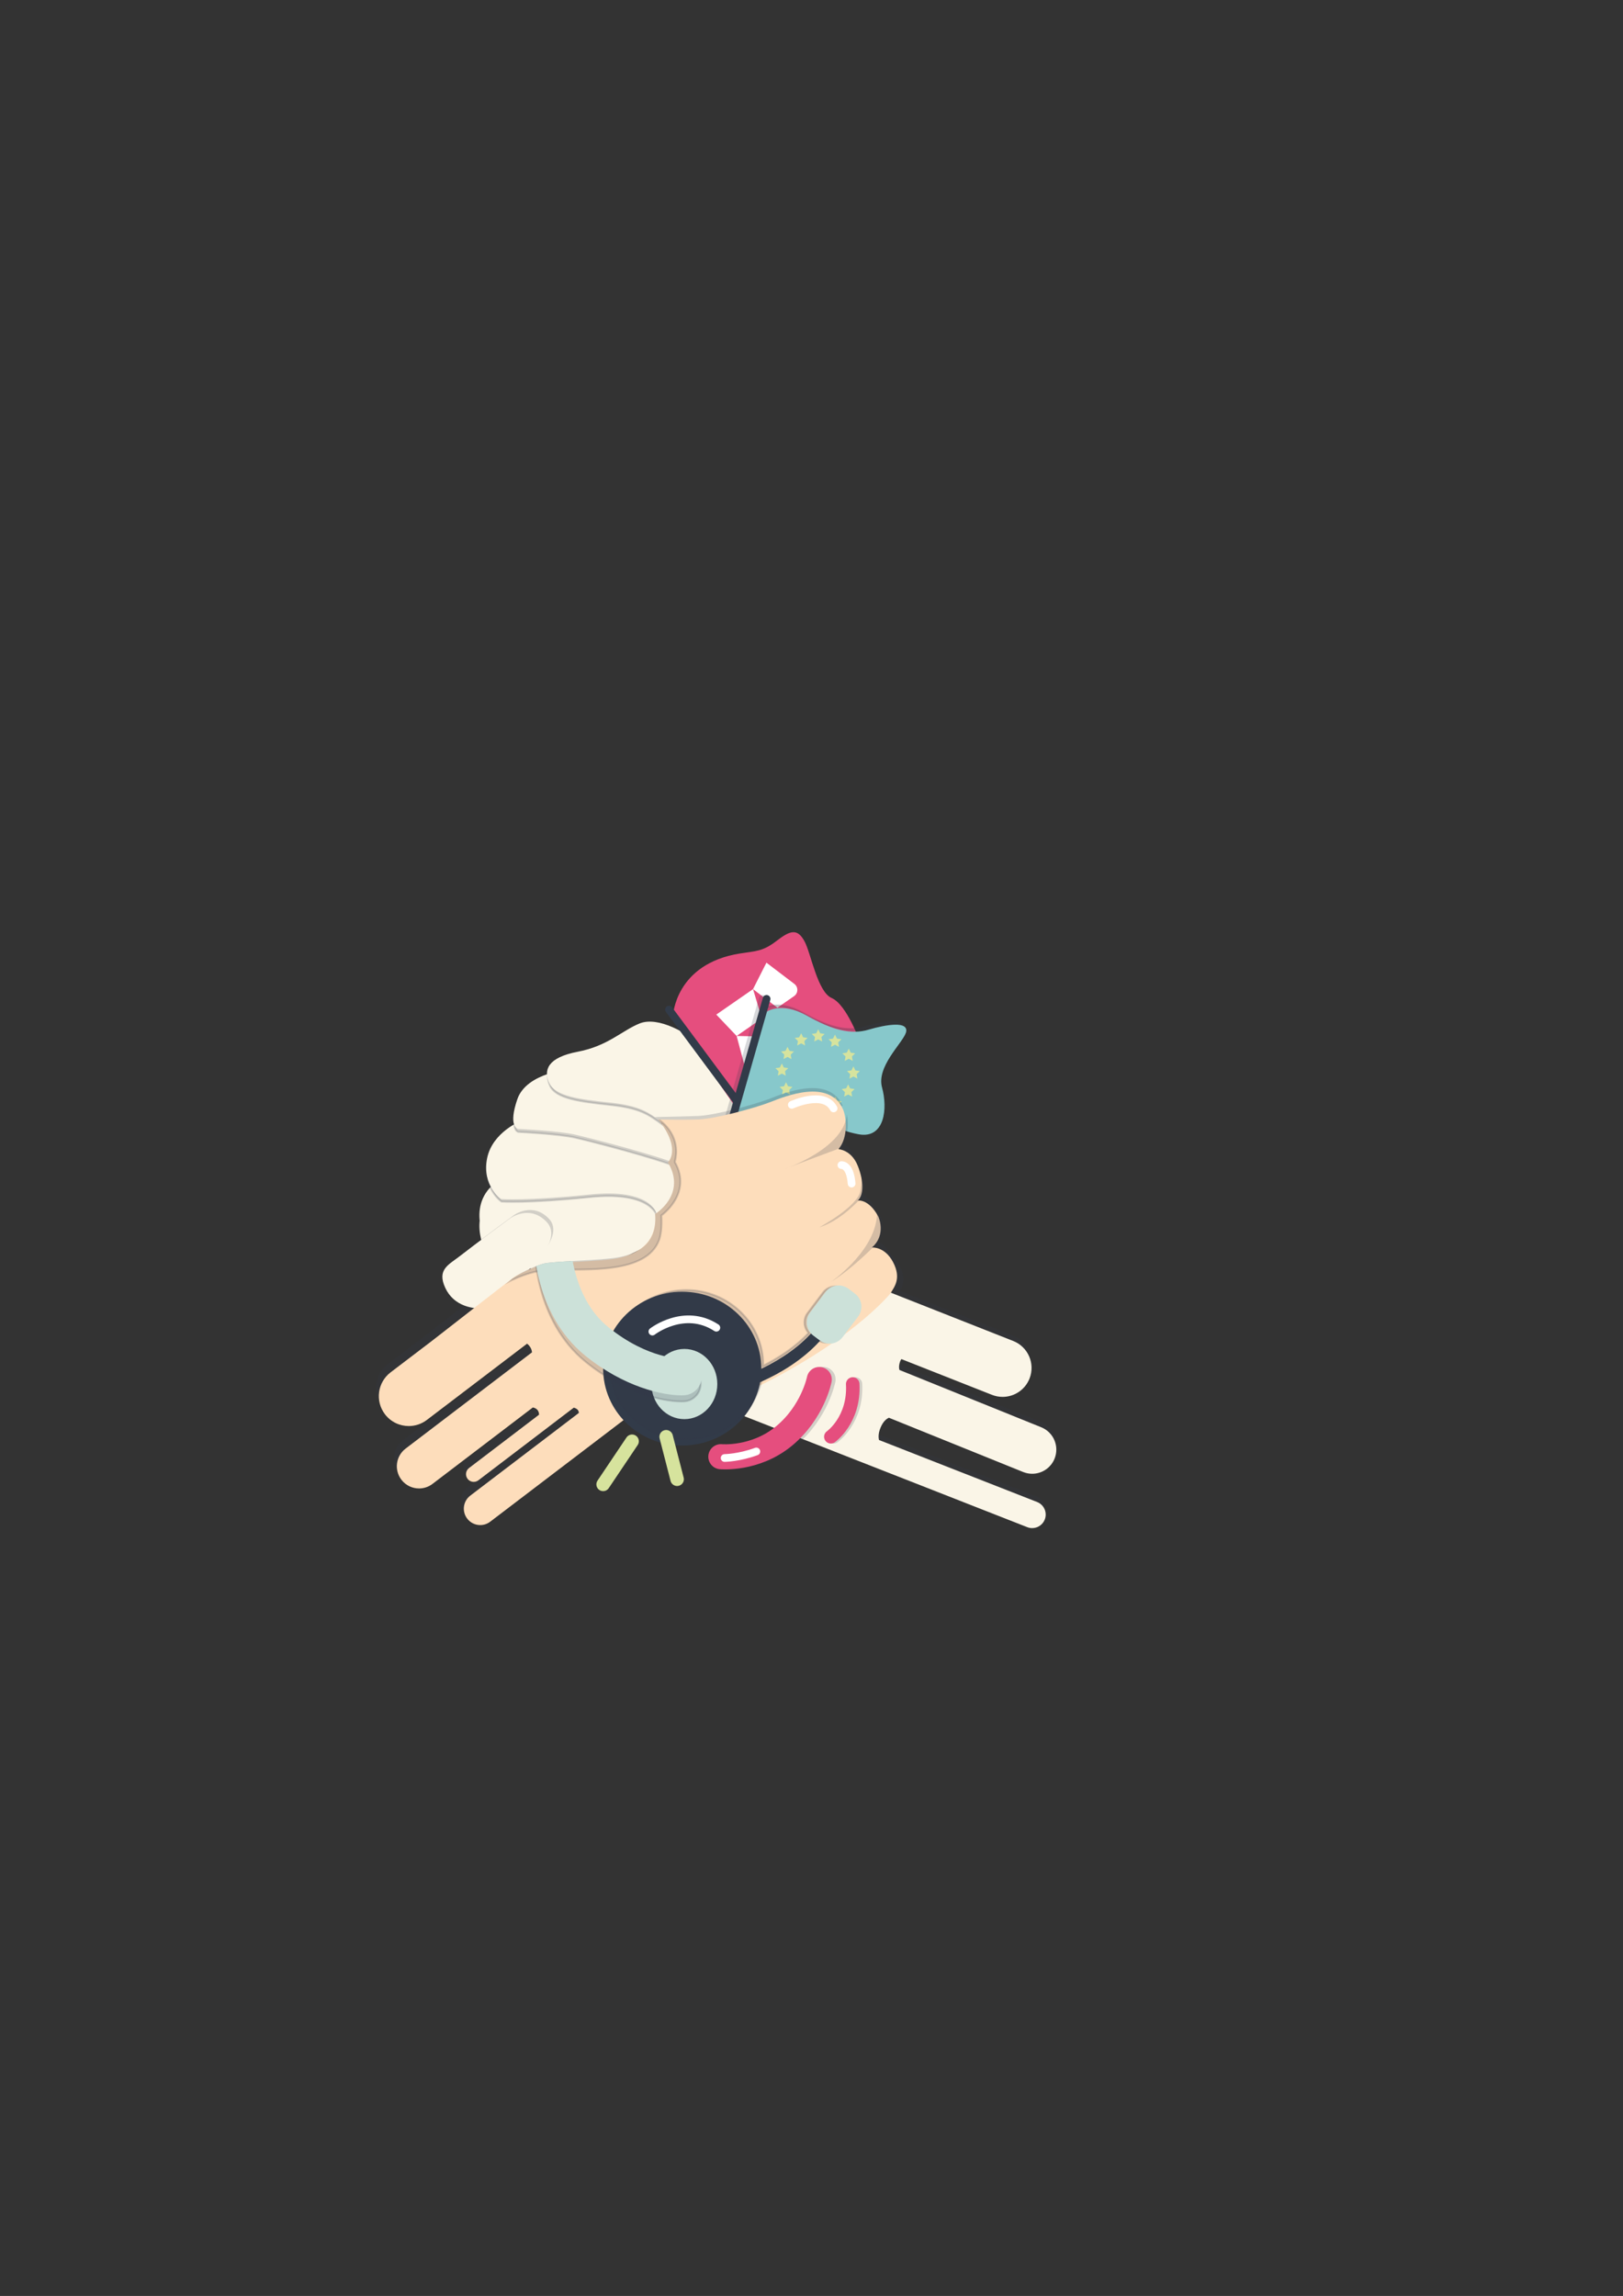 <?xml version="1.0" encoding="utf-8"?>
<!-- Generator: Adobe Illustrator 17.0.0, SVG Export Plug-In . SVG Version: 6.00 Build 0)  -->
<!DOCTYPE svg PUBLIC "-//W3C//DTD SVG 1.1//EN" "http://www.w3.org/Graphics/SVG/1.1/DTD/svg11.dtd">
<svg version="1.1" id="Calque_2" xmlns="http://www.w3.org/2000/svg" xmlns:xlink="http://www.w3.org/1999/xlink" x="0px" y="0px"
	 width="841px" height="1189.497px" viewBox="0 0 841 1189.497" enable-background="new 0 0 841 1189.497" xml:space="preserve">
<rect x="0" y="0" width="841" height="1189.497" fill="#333333" stroke="none"/>
<path opacity="0.2" fill="#323B49" d="M461.36,649.681c-4.333-8.333-11-7.667-11-7.667c7.667-6.667,3.333-16,3.333-16
	c-5-9.333-10.667-8.333-10.667-8.333c3-2.667,3.333-9.667,0-18c-3.333-8.333-10-8.612-10-8.612c5.333-6.278,4-17.055,2.333-20.722
	c-7.269-15.991-30-6.667-37.667-3.667c-7.667,3-28.333,8.667-37.333,9c-9,0.333-20.667,0-20.667,0c12.333,15.667,5,22,5,22
	c10,16.667-6.667,27-6.667,27c1.333,16.333-11.333,21.333-20,23c-8.667,1.667-34.333,2-39,3.333c-4.667,1.333-12.333,5-15,7
	c-1.675,1.256-24.912,19.341-41.967,32.622l-21.085,16.043c-6.812,5.184-8.133,14.908-2.95,21.721
	c3.05,4.008,7.671,6.115,12.347,6.115c3.271,0,6.57-1.032,9.374-3.166l51.934-39.515c1.631,1.304,2.38,2.856,2.55,4.486
	l-65.503,49.878c-5.053,3.848-6.03,11.063-2.183,16.116c2.263,2.972,5.69,4.534,9.158,4.534c2.429,0,4.877-0.767,6.958-2.352
	l52.036-39.624c2.353,0.543,3.144,2.05,3.183,3.762l-36.274,27.621c-1.757,1.339-2.097,3.849-0.759,5.605
	c0.787,1.034,1.979,1.577,3.186,1.577c0.845,0,1.696-0.267,2.42-0.817l49.42-37.632c2.023,0.528,2.604,1.653,2.622,2.74
	l-56.241,42.826c-3.735,2.844-4.457,8.178-1.613,11.912c1.673,2.196,4.206,3.351,6.769,3.351c1.795,0,3.605-0.566,5.143-1.737
	l72.667-55.333c0.169-0.129,0.326-0.269,0.483-0.408c2.332-0.591,4.93-1.108,8.004-1.659c13.013-2.333,50.654-9.333,50.654-9.333
	c55-25.667,75.667-51.667,75.667-51.667C462.027,662.348,465.693,658.014,461.36,649.681z"/>
<path fill="#FAF5E7" stroke="#FAF5E7" stroke-miterlimit="10" d="M252.395,643.547c0,0-11.535-21,7.465-32.333
	c19-11.333,78.197-9,78.197-9l7.136,32.333l-48.134,24.165L252.395,643.547z"/>
<path fill="#FAF5E7" stroke="#FAF5E7" stroke-miterlimit="10" d="M252.395,649.027c0,0-11.535-21,7.465-32.333
	c19-11.333,78.197-9,78.197-9l7.136,32.333l-48.134,24.165L252.395,649.027z"/>
<path opacity="0.2" fill="#323B49" d="M253.745,675.211c-6.708,0.815-16.667-0.851-21-10.184c-4.333-9.333,1.667-11.333,8-16.333
	c6.333-5,25.333-19,25.333-19s9.667-7.333,18.333,1.667c8.667,9-9.955,24.761-9.955,24.761l-1.712,12.572L253.745,675.211z"/>
<path opacity="0.2" fill="#323B49" stroke="#323B49" stroke-miterlimit="10" d="M259.86,622.493c0,0-9.667-6.667-7-20.333
	c2.667-13.667,17.667-19.333,17.667-19.333l70,9l21.895,18.333c0,0,2.895,22.333,0,22c-2.895-0.333-21.895-2-21.895-2
	s-2.667-13.333-35-10C273.193,623.493,259.86,622.493,259.86,622.493z"/>
<path fill="#FAF5E7" stroke="#FAF5E7" stroke-miterlimit="10" d="M259.86,620.693c0,0-9.667-6.667-7-20.333
	c2.667-13.667,17.667-19.333,17.667-19.333l70,9l21.895,18.333c0,0,2.895,22.333,0,22s-21.895-2-21.895-2s-2.667-13.333-35-10
	S259.86,620.693,259.86,620.693z"/>
<path opacity="0.2" fill="#323B49" stroke="#323B49" stroke-miterlimit="10" d="M295.86,556.398c0,0-22.667,1.667-27.333,15.333
	c-4.667,13.667,0,14.667,0,14.667s21,1,29.667,3c8.667,2,42.333,10.667,54,15.667c11.667,5,10.667-23.333,9.667-24.333
	s-23.803-15.667-23.803-15.667L295.86,556.398z"/>
<path fill="#FAF5E7" stroke="#FAF5E7" stroke-miterlimit="10" d="M295.86,554.36c0,0-22.667,1.667-27.333,15.333
	c-4.667,13.667,0,14.667,0,14.667s21,1,29.667,3c8.667,2,42.333,10.667,54,15.667c11.667,5,10.667-23.333,9.667-24.333
	s-23.803-15.667-23.803-15.667L295.86,554.36z"/>
<path opacity="0.2" fill="#323B49" stroke="#323B49" stroke-miterlimit="10" d="M392.193,580.372c-3.865-4.52-15-24.333-25.667-34
	c-10.667-9.667-25.809-17.667-34.904-14c-9.096,3.667-16.429,11.667-32.096,14.667c-15.667,3-17.401,9.333-14.367,15.667
	c3.034,6.333,15.034,8,30.7,9.667c15.667,1.667,19.908,4.734,27.62,10.367c7.713,5.633,25.046,11.966,28.38,11.633
	C375.193,594.039,392.193,580.372,392.193,580.372z"/>
<path fill="#FAF5E7" stroke="#FAF5E7" stroke-miterlimit="10" d="M392.193,578.693c-3.865-4.52-15-24.333-25.667-34
	c-10.667-9.667-25.809-17.667-34.904-14c-9.096,3.667-16.429,11.667-32.096,14.667c-15.667,3-17.401,9.333-14.367,15.667
	c3.034,6.333,15.034,8,30.7,9.667c15.667,1.667,19.908,4.734,27.62,10.367c7.713,5.633,25.046,11.966,28.38,11.633
	C375.193,592.36,392.193,578.693,392.193,578.693z"/>
<path fill="#FAF5E7" stroke="#FAF5E7" stroke-miterlimit="10" d="M252.193,677.211c-6.708,0.815-16.667-0.851-21-10.184
	c-4.333-9.333,1.667-11.333,8-16.333c6.333-5,25.333-19,25.333-19s9.667-7.333,18.333,1.667s-9.955,24.761-9.955,24.761
	l-1.712,12.572L252.193,677.211z"/>
<g>
	<path opacity="0.2" fill="#323B49" d="M539.356,736.567l-73.647-29.76c-0.433-1.053-0.549-2.577,0.176-4.781
		c0.27-0.819,0.642-1.409,1.079-1.826l47.238,18.647c1.748,0.689,3.549,1.017,5.32,1.017c5.778,0,11.24-3.479,13.491-9.18
		c2.94-7.449-0.715-15.871-8.163-18.812l-58.407-23.055c1.66-3.011,2.885-7.002-0.35-13.223c-4.333-8.333-11-7.667-11-7.667
		l-30.29,20.994c-8.19-0.62-15.495-0.871-16.611,0.106c-2.667,2.333-34,10-34,10s-16.667,18-17,19.667
		c-0.177,0.883,4.605,6.069,9.142,10.752l-35.738,24.77c2.292-0.575,4.838-1.082,7.844-1.621c7.899-1.416,24.862-4.55,36.982-6.796
		l157.064,61.6c0.779,0.306,1.582,0.451,2.371,0.451c2.596,0,5.048-1.566,6.053-4.129c1.312-3.342-0.336-7.113-3.678-8.424
		l-82.169-32.226c-0.508-1.823-0.424-4.136,0.796-7.044c1.269-3.027,2.94-4.646,4.743-5.397l69.761,28.19
		c1.474,0.596,2.995,0.877,4.492,0.877c4.747,0,9.242-2.836,11.13-7.507C548.469,746.045,545.501,739.05,539.356,736.567z"/>
	<path opacity="0.2" fill="#323B49" d="M329.953,734.661l0.644-0.446c-0.052,0.013-0.109,0.025-0.161,0.039
		C330.279,734.392,330.122,734.532,329.953,734.661z"/>
</g>
<g>
	<path fill="#E54E7E" stroke="#E54E7E" stroke-miterlimit="10" d="M349.226,526.292c0,0,1.107-26.503,34.17-31.793
		c8.333-1.333,12-1,19.333-6.667c7.333-5.667,10.333-6,13.667,0s6.667,26.333,14.333,29.667
		c7.667,3.333,14.499,22.667,14.499,22.667l-31.526,7l-12.307,4.167l-21.333,19.866L349.226,526.292z"/>
	<g>
		<g>
			<path fill="#FFFFFF" d="M390.2,512.447l6.943-13.71l14.474,11.01c2.116,1.61,2.044,4.817-0.141,6.331l-8.636,5.985L390.2,512.447
				z"/>
			<polygon fill="#FFFFFF" points="381.699,536.714 371.162,525.64 390.2,512.447 394.765,527.659 			"/>
			<polygon fill="#FFFFFF" points="381.699,536.714 397.581,537.05 402.152,552.272 388.415,561.792 			"/>
			<path fill="#FFFFFF" d="M423.293,537.621l-15.273,7.555c-1.495,0.74-3.134-0.71-2.582-2.284l1.968-5.618L423.293,537.621z"/>
		</g>
		<line fill="#323B49" x1="388.611" y1="579.589" x2="346.671" y2="523.077"/>
		<path fill="#323B49" d="M390.199,580.805c-0.111,0.145-0.243,0.276-0.396,0.39c-0.887,0.658-2.14,0.473-2.798-0.414l-41.94-56.513
			c-0.658-0.887-0.472-2.141,0.414-2.798c0.887-0.658,2.14-0.473,2.798,0.414l1.946,2.622l39.994,53.891
			C390.761,579.131,390.729,580.115,390.199,580.805z"/>
	</g>
	<g>
		<path opacity="0.2" fill="#323B49" stroke="#323B49" stroke-miterlimit="10" d="M395.374,522.926c0,0,7.333-5.637,20.667,1.875
			c13.333,7.512,23,10.03,32.333,7.271c9.333-2.759,20.667-4.4,18.667,1.087c-2,5.487-15.333,17.487-12.333,28.487
			s1.259,26.02-11.501,23.667c-12.759-2.353-10.499-6.076-24.833-4.038c-14.333,2.038-38.48-6.206-38.48-6.206L395.374,522.926z"/>
		<g opacity="0.2">
			<g>
				<polygon fill-rule="evenodd" clip-rule="evenodd" fill="#323B49" stroke="#323B49" stroke-miterlimit="10" points="
					413.285,533.453 414.314,535.539 416.615,535.873 414.95,537.496 415.343,539.788 413.285,538.706 411.226,539.788 
					411.619,537.496 409.954,535.873 412.255,535.539 				"/>
				<polygon fill-rule="evenodd" clip-rule="evenodd" fill="#323B49" stroke="#323B49" stroke-miterlimit="10" points="
					422.121,531.386 423.15,533.471 425.451,533.806 423.786,535.429 424.179,537.721 422.121,536.639 420.062,537.721 
					420.456,535.429 418.79,533.806 421.092,533.471 				"/>
				<polygon fill-rule="evenodd" clip-rule="evenodd" fill="#323B49" stroke="#323B49" stroke-miterlimit="10" points="
					430.82,534.149 431.85,536.234 434.151,536.569 432.486,538.192 432.879,540.484 430.82,539.402 428.762,540.484 
					429.155,538.192 427.49,536.569 429.791,536.234 				"/>
				<polygon fill-rule="evenodd" clip-rule="evenodd" fill="#323B49" stroke="#323B49" stroke-miterlimit="10" points="
					437.944,541.428 438.973,543.513 441.274,543.848 439.609,545.471 440.002,547.763 437.944,546.681 435.885,547.763 
					436.279,545.471 434.613,543.848 436.915,543.513 				"/>
				<polygon fill-rule="evenodd" clip-rule="evenodd" fill="#323B49" stroke="#323B49" stroke-miterlimit="10" points="
					440.367,550.62 441.397,552.705 443.698,553.039 442.033,554.663 442.426,556.955 440.367,555.872 438.309,556.955 
					438.702,554.663 437.037,553.039 439.338,552.705 				"/>
				<polygon fill-rule="evenodd" clip-rule="evenodd" fill="#323B49" stroke="#323B49" stroke-miterlimit="10" points="
					437.63,559.939 438.659,562.024 440.961,562.358 439.295,563.982 439.689,566.273 437.63,565.191 435.572,566.273 
					435.965,563.982 434.3,562.358 436.601,562.024 				"/>
				<polygon fill-rule="evenodd" clip-rule="evenodd" fill="#323B49" stroke="#323B49" stroke-miterlimit="10" points="
					430.969,566.273 431.998,568.359 434.3,568.693 432.634,570.316 433.028,572.609 430.969,571.526 428.911,572.609 
					429.304,570.316 427.639,568.693 429.94,568.359 				"/>
				<polygon fill-rule="evenodd" clip-rule="evenodd" fill="#323B49" stroke="#323B49" stroke-miterlimit="10" points="
					421.721,568.734 422.75,570.82 425.051,571.154 423.386,572.777 423.779,575.069 421.721,573.987 419.663,575.069 
					420.056,572.777 418.39,571.154 420.692,570.82 				"/>
				<polygon fill-rule="evenodd" clip-rule="evenodd" fill="#323B49" stroke="#323B49" stroke-miterlimit="10" points="
					412.354,566.058 413.383,568.143 415.685,568.477 414.019,570.101 414.413,572.393 412.354,571.31 410.296,572.393 
					410.689,570.101 409.024,568.477 411.325,568.143 				"/>
				<polygon fill-rule="evenodd" clip-rule="evenodd" fill="#323B49" stroke="#323B49" stroke-miterlimit="10" points="
					405.457,558.82 406.487,560.905 408.788,561.239 407.123,562.863 407.516,565.155 405.457,564.072 403.399,565.155 
					403.792,562.863 402.127,561.239 404.428,560.905 				"/>
				<polygon fill-rule="evenodd" clip-rule="evenodd" fill="#323B49" stroke="#323B49" stroke-miterlimit="10" points="
					403.264,549.107 404.293,551.193 406.594,551.527 404.929,553.15 405.322,555.442 403.264,554.36 401.205,555.442 
					401.598,553.15 399.933,551.527 402.234,551.193 				"/>
				<polygon fill-rule="evenodd" clip-rule="evenodd" fill="#323B49" stroke="#323B49" stroke-miterlimit="10" points="
					406.212,540.484 407.241,542.569 409.543,542.904 407.878,544.527 408.271,546.819 406.212,545.737 404.154,546.819 
					404.547,544.527 402.882,542.904 405.183,542.569 				"/>
			</g>
		</g>
	</g>
	<path fill="#87C8CB" stroke="#87C8CB" stroke-miterlimit="10" d="M397.228,524.779c0,0,7.333-5.637,20.667,1.875
		c13.333,7.512,23,10.03,32.333,7.271s20.667-4.4,18.667,1.087s-15.333,17.487-12.333,28.487s1.259,26.02-11.501,23.667
		c-12.759-2.353-10.499-6.076-24.833-4.038c-14.333,2.038-40.333-6.629-40.333-6.629L397.228,524.779z"/>
	<g>
		<g>
			<polygon fill-rule="evenodd" clip-rule="evenodd" fill="#D6E39E" points="415.138,535.306 416.167,537.392 418.468,537.726 
				416.803,539.349 417.196,541.641 415.138,540.559 413.079,541.641 413.472,539.349 411.807,537.726 414.109,537.392 			"/>
			<polygon fill-rule="evenodd" clip-rule="evenodd" fill="#D6E39E" points="423.974,533.239 425.003,535.325 427.304,535.659 
				425.639,537.282 426.032,539.574 423.974,538.492 421.916,539.574 422.309,537.282 420.643,535.659 422.945,535.325 			"/>
			<polygon fill-rule="evenodd" clip-rule="evenodd" fill="#D6E39E" points="432.673,536.002 433.703,538.088 436.004,538.422 
				434.339,540.045 434.732,542.337 432.673,541.255 430.615,542.337 431.008,540.045 429.343,538.422 431.644,538.088 			"/>
			<polygon fill-rule="evenodd" clip-rule="evenodd" fill="#D6E39E" points="439.797,543.281 440.826,545.366 443.127,545.701 
				441.462,547.324 441.855,549.616 439.797,548.534 437.739,549.616 438.132,547.324 436.466,545.701 438.768,545.366 			"/>
			<polygon fill-rule="evenodd" clip-rule="evenodd" fill="#D6E39E" points="442.221,552.473 443.25,554.558 445.551,554.892 
				443.886,556.516 444.279,558.808 442.221,557.726 440.162,558.808 440.555,556.516 438.89,554.892 441.191,554.558 			"/>
			<polygon fill-rule="evenodd" clip-rule="evenodd" fill="#D6E39E" points="439.483,561.792 440.512,563.877 442.814,564.211 
				441.149,565.835 441.542,568.127 439.483,567.044 437.425,568.127 437.818,565.835 436.153,564.211 438.454,563.877 			"/>
			<polygon fill-rule="evenodd" clip-rule="evenodd" fill="#D6E39E" points="432.822,568.127 433.852,570.212 436.153,570.546 
				434.488,572.17 434.881,574.462 432.822,573.38 430.764,574.462 431.157,572.17 429.492,570.546 431.793,570.212 			"/>
			<polygon fill-rule="evenodd" clip-rule="evenodd" fill="#D6E39E" points="423.574,570.587 424.603,572.673 426.905,573.007 
				425.239,574.63 425.632,576.922 423.574,575.84 421.516,576.922 421.909,574.63 420.244,573.007 422.545,572.673 			"/>
			<polygon fill-rule="evenodd" clip-rule="evenodd" fill="#D6E39E" points="414.207,567.911 415.237,569.996 417.538,570.33 
				415.873,571.954 416.266,574.246 414.207,573.164 412.149,574.246 412.542,571.954 410.877,570.33 413.178,569.996 			"/>
			<polygon fill-rule="evenodd" clip-rule="evenodd" fill="#D6E39E" points="407.31,560.673 408.34,562.758 410.641,563.092 
				408.976,564.716 409.369,567.008 407.31,565.926 405.252,567.008 405.645,564.716 403.98,563.092 406.281,562.758 			"/>
			<polygon fill-rule="evenodd" clip-rule="evenodd" fill="#D6E39E" points="405.117,550.961 406.146,553.046 408.447,553.38 
				406.782,555.003 407.175,557.295 405.117,556.213 403.058,557.295 403.452,555.003 401.786,553.38 404.088,553.046 			"/>
			<polygon fill-rule="evenodd" clip-rule="evenodd" fill="#D6E39E" points="408.065,542.337 409.095,544.423 411.396,544.757 
				409.731,546.38 410.124,548.672 408.065,547.59 406.007,548.672 406.4,546.38 404.735,544.757 407.036,544.423 			"/>
		</g>
		<path opacity="0.2" fill="#323B49" d="M375.895,587.167c-0.182,0-0.367-0.025-0.55-0.078c-1.062-0.303-1.677-1.41-1.374-2.472
			l19.333-67.667c0.304-1.062,1.412-1.678,2.472-1.374c1.062,0.303,1.677,1.41,1.374,2.472l-19.333,67.667
			C377.566,586.594,376.765,587.167,375.895,587.167z"/>
		<path fill="#323B49" d="M377.895,587.167c-0.182,0-0.367-0.025-0.55-0.078c-1.062-0.303-1.677-1.41-1.374-2.472l19.333-67.667
			c0.304-1.062,1.412-1.678,2.472-1.374c1.062,0.303,1.677,1.41,1.374,2.472l-19.333,67.667
			C379.566,586.594,378.765,587.167,377.895,587.167z"/>
	</g>
</g>
<path fill="#FAF5E7" stroke="#FAF5E7" stroke-miterlimit="10" d="M539.356,739.9l-73.647-29.76
	c-0.433-1.053-0.549-2.577,0.176-4.781c0.27-0.819,0.642-1.409,1.079-1.826l47.238,18.647c1.748,0.689,3.549,1.017,5.32,1.017
	c5.778,0,11.24-3.479,13.491-9.18c2.94-7.449-0.715-15.871-8.163-18.812l-76-30c-7.224-2.849-15.346,0.51-18.514,7.507
	c-10.173-0.908-20.78-1.547-22.144-0.353c-2.667,2.333-34,10-34,10s-16.667,18-17,19.667c-0.199,0.994,5.891,7.446,10.836,12.49
	c-1.42,0.688-2.599,1.885-3.22,3.471c-1.311,3.342,0.336,7.113,3.678,8.424l164,64.32c0.779,0.306,1.582,0.451,2.371,0.451
	c2.596,0,5.048-1.566,6.053-4.129c1.312-3.342-0.336-7.113-3.678-8.424l-82.169-32.226c-0.508-1.823-0.424-4.136,0.796-7.044
	c1.269-3.027,2.94-4.646,4.743-5.397l69.761,28.19c1.474,0.596,2.995,0.877,4.492,0.877c4.747,0,9.242-2.836,11.13-7.507
	C548.469,749.378,545.501,742.384,539.356,739.9z"/>
<path opacity="0.2" fill="#323B49" d="M436.662,572.828c-7.269-15.991-30-6.667-37.667-3.667c-7.667,3-28.333,8.667-37.333,9
	c-9,0.333-22.302,0.573-22.302,0.573s2.333,1.417,3.219,2.854c0.829,1.346,52.281,7.771,52.948,8.271
	C396.193,590.36,436.662,572.828,436.662,572.828z"/>
<path fill="#FDDDBB" d="M462.808,653.975c-4.333-8.333-11-7.667-11-7.667c7.667-6.667,3.333-16,3.333-16
	c-5-9.333-10.667-8.333-10.667-8.333c3-2.667,3.333-9.667,0-18c-3.333-8.333-10-8.612-10-8.612c5.333-6.278,4-17.055,2.333-20.722
	c-7.269-15.991-30-6.667-37.667-3.667c-7.667,3-28.333,8.667-37.333,9c-9,0.333-20.667,0-20.667,0
	c12.333,15.667,4.948,22.208,4.948,22.208c10,16.667-6.615,26.792-6.615,26.792c1.333,16.333-11.333,21.333-20,23
	c-8.667,1.667-34.333,2-39,3.333c-4.667,1.333-12.333,5-15,7c-1.675,1.256-24.912,19.341-41.967,32.622l-21.085,16.043
	c-6.812,5.184-8.133,14.908-2.95,21.721c3.05,4.008,7.671,6.115,12.347,6.115c3.271,0,6.57-1.032,9.374-3.166l51.934-39.515
	c1.631,1.304,2.38,2.856,2.55,4.486l-65.503,49.878c-5.053,3.848-6.03,11.063-2.183,16.116c2.263,2.972,5.69,4.534,9.158,4.534
	c2.429,0,4.877-0.767,6.958-2.352l52.036-39.624c2.353,0.543,3.144,2.05,3.183,3.762l-36.274,27.621
	c-1.757,1.339-2.097,3.849-0.759,5.605c0.787,1.034,1.979,1.577,3.186,1.577c0.845,0,1.696-0.267,2.42-0.817l49.42-37.632
	c2.023,0.528,2.604,1.653,2.622,2.74l-56.241,42.826c-3.735,2.844-4.457,8.178-1.613,11.912c1.673,2.196,4.206,3.351,6.769,3.351
	c1.795,0,3.605-0.566,5.143-1.737l72.667-55.333c0.169-0.129,0.326-0.269,0.483-0.408c2.332-0.591,4.93-1.108,8.004-1.659
	c13.013-2.333,50.654-9.333,50.654-9.333c55-25.667,75.667-51.667,75.667-51.667C463.475,666.641,467.141,662.308,462.808,653.975z"
	/>
<path opacity="0.2" fill="none" stroke="#323B49" stroke-width="13" stroke-linecap="round" stroke-linejoin="round" stroke-miterlimit="10" d="
	M375.486,754.653c0,0,17.667,1.667,32.667-10.667s18.333-29.333,18.333-29.333"/>
<path fill="none" stroke="#E54E7E" stroke-width="13" stroke-linecap="round" stroke-linejoin="round" stroke-miterlimit="10" d="
	M373.527,754.693c0,0,17.667,1.667,32.667-10.667c15-12.333,18.333-29.333,18.333-29.333"/>
<path opacity="0.2" fill="none" stroke="#323B49" stroke-width="7" stroke-linecap="round" stroke-linejoin="round" stroke-miterlimit="10" d="
	M431.944,744.36c0,0,12.333-8.667,11.333-27.333"/>
<path fill="none" stroke="#E54E7E" stroke-width="7" stroke-linecap="round" stroke-linejoin="round" stroke-miterlimit="10" d="
	M430.527,744.36c0,0,12.333-8.667,11.333-27.333"/>
<ellipse fill="#323B49" stroke="#323B49" stroke-width="2.294" stroke-miterlimit="10" cx="353.519" cy="709.056" rx="39.842" ry="38.696"/>
<path fill="#323B49" stroke="#323B49" stroke-miterlimit="10" d="M383.558,719.446l-1.398-4.801
	c0.301-0.088,30.285-9.051,44.259-30.963l4.215,2.688C415.634,709.893,384.861,719.067,383.558,719.446z"/>
<path opacity="0.2" fill="#323B49" stroke="#323B49" stroke-miterlimit="10" d="M441.011,670.573l-3.314-2.497
	c-3.528-2.659-8.544-1.954-11.204,1.574l-8.025,10.648c-2.375,3.152-2.06,7.485,0.548,10.271
	c-7.229,7.708-16.167,13.274-23.563,16.993c0.002-0.169,0.013-0.337,0.013-0.507c0-21.371-17.838-38.696-39.842-38.696
	s-39.842,17.325-39.842,38.696c0,21.371,17.838,38.696,39.842,38.696c19.764,0,36.157-13.98,39.292-32.312
	c8.334-3.889,19.303-10.268,28.039-19.742l0.4,0.302c3.529,2.659,8.545,1.954,11.204-1.574l8.025-10.648
	C445.244,678.248,444.539,673.232,441.011,670.573z"/>
<path fill="#CCE1D9" stroke="#CCE1D9" stroke-miterlimit="10" d="M442.677,670.573c3.528,2.659,4.233,7.675,1.574,11.204
	l-8.025,10.648c-2.659,3.528-7.675,4.233-11.204,1.574l-3.314-2.497c-3.529-2.659-4.233-7.675-1.574-11.204l8.025-10.648
	c2.659-3.529,7.675-4.233,11.204-1.574L442.677,670.573z"/>
<g>
	<defs>
		<path id="SVGID_1_" d="M463.86,653.36c-4.333-8.333-11-7.667-11-7.667c7.667-6.667,3.333-16,3.333-16
			c-5-9.333-10.667-8.333-10.667-8.333c3-2.667,3.333-9.667,0-18c-3.333-8.333-10-8.612-10-8.612c5.333-6.278,4-17.055,2.333-20.722
			c-7.269-15.991-30-6.667-37.667-3.667c-7.667,3-28.333,8.667-37.333,9c-9,0.333-20.667,0-20.667,0c12.333,15.667,5,22,5,22
			c10,16.667-6.667,27-6.667,27c1.333,16.333-11.333,21.333-20,23c-8.667,1.667-34.333,2-39,3.333c-4.667,1.333-12.333,5-15,7
			c-1.396,1.047-17.77,13.784-33.059,25.686c-3.055,2.378-6.067,4.724-8.908,6.935l-21.085,16.043
			c-6.812,5.184-8.133,14.908-2.95,21.721c3.05,4.008,7.671,6.115,12.347,6.115c3.271,0,6.57-1.032,9.374-3.166l51.934-39.515
			c1.631,1.304,2.38,2.856,2.55,4.486l-65.503,49.878c-5.053,3.848-6.03,11.063-2.183,16.116c2.263,2.972,5.69,4.534,9.158,4.534
			c2.429,0,4.877-0.767,6.958-2.352l52.036-39.624c2.353,0.543,3.144,2.05,3.183,3.762l-36.274,27.621
			c-1.757,1.339-2.097,3.849-0.759,5.605c0.787,1.034,1.979,1.577,3.186,1.577c0.845,0,1.696-0.267,2.42-0.817l49.42-37.632
			c2.023,0.528,2.604,1.653,2.622,2.74l-56.241,42.826c-3.735,2.844-4.457,8.178-1.613,11.912c1.673,2.196,4.206,3.351,6.769,3.351
			c1.795,0,3.605-0.566,5.143-1.737l72.667-55.333c0.169-0.129,0.326-0.269,0.483-0.408c2.332-0.591,4.93-1.108,8.004-1.659
			c13.013-2.333,50.654-9.333,50.654-9.333c55-25.667,75.667-51.667,75.667-51.667C464.527,666.027,468.193,661.693,463.86,653.36z"
			/>
	</defs>
	<clipPath id="SVGID_2_">
		<use xlink:href="#SVGID_1_"  overflow="visible"/>
	</clipPath>
	<path opacity="0.2" clip-path="url(#SVGID_2_)" fill="#323B49" d="M435.527,594.748l-29.129,10.907
		c0,0,31.629-10.629,32.546-29.129c0,0,4.583,12,4.083,12.333S435.527,594.748,435.527,594.748z"/>
	<path opacity="0.2" clip-path="url(#SVGID_2_)" fill="#323B49" d="M445.527,621.36c0,0-9.833,11.133-21,14.483
		c0,0,20.017-10.692,21.336-18.983s0.164-14.5-1.503-17.833c-1.667-3.333,9,8.603,9,8.468s-1.334,7.198-1.334,7.198L445.527,621.36z
		"/>
	<path opacity="0.2" clip-path="url(#SVGID_2_)" fill="#323B49" d="M454.399,644.134c0,0-11.654,12.408-23.873,20.058
		c0,0,20.939-14.408,23.667-32.332c1.167-7.667-2.167-10-2.167-10l8.001,9.833c0,0,1.833,6.167,1.333,6.333
		C460.86,638.193,454.399,644.134,454.399,644.134z"/>
</g>
<ellipse fill="#CCE1D9" stroke="#CCE1D9" stroke-miterlimit="10" cx="354.625" cy="717.046" rx="16.568" ry="17.686"/>
<line fill="none" stroke="#D6E39D" stroke-width="7" stroke-linecap="round" stroke-linejoin="round" stroke-miterlimit="10" x1="312.527" y1="769.027" x2="327.527" y2="746.693"/>
<line fill="none" stroke="#D6E39D" stroke-width="7" stroke-linecap="round" stroke-linejoin="round" stroke-miterlimit="10" x1="345.193" y1="744.36" x2="350.86" y2="766.36"/>
<g>
	<defs>
		<path id="SVGID_3_" d="M463.86,653.36c-4.333-8.333-11-7.667-11-7.667c7.667-6.667,3.333-16,3.333-16
			c-5-9.333-10.667-8.333-10.667-8.333c3-2.667,3.333-9.667,0-18c-3.333-8.333-10-8.612-10-8.612c5.333-6.278,4-17.055,2.333-20.722
			c-7.269-15.991-30-6.667-37.667-3.667c-7.667,3-28.333,8.667-37.333,9c-10.981,0.407-11.994,0.892-21.719,0.615
			c12.333,15.667,4.948,22.208,4.948,22.208c10,16.667-6.615,26.792-6.615,26.792c1.333,16.333-10.281,20.719-18.948,22.385
			c-8.667,1.667-34.333,2-39,3.333c-4.667,1.333-12.333,5-15,7c-1.675,1.256-24.912,19.341-41.967,32.622l-21.085,16.043
			c-6.812,5.184-8.133,14.908-2.95,21.721c3.05,4.008,7.671,6.115,12.347,6.115c3.271,0,6.57-1.032,9.374-3.166l51.934-39.515
			c1.631,1.304,2.38,2.856,2.55,4.486l-65.503,49.878c-5.053,3.848-6.03,11.063-2.183,16.116c2.263,2.972,5.69,4.534,9.158,4.534
			c2.429,0,4.877-0.767,6.958-2.352l52.036-39.624c2.353,0.543,3.144,2.05,3.183,3.762l-36.274,27.621
			c-1.757,1.339-2.097,3.849-0.759,5.605c0.787,1.034,1.979,1.577,3.186,1.577c0.845,0,1.696-0.267,2.42-0.817l49.42-37.632
			c2.023,0.528,2.604,1.653,2.622,2.74l-56.241,42.826c-3.735,2.844-4.457,8.178-1.613,11.912c1.673,2.196,4.206,3.351,6.769,3.351
			c1.795,0,3.605-0.566,5.143-1.737l72.667-55.333c0.169-0.129,0.326-0.269,0.483-0.408c2.332-0.591,4.93-1.108,8.004-1.659
			c13.013-2.333,50.654-9.333,50.654-9.333c55-25.667,75.667-51.667,75.667-51.667C464.527,666.027,468.193,661.693,463.86,653.36z"
			/>
	</defs>
	<clipPath id="SVGID_4_">
		<use xlink:href="#SVGID_3_"  overflow="visible"/>
	</clipPath>
	<path opacity="0.2" clip-path="url(#SVGID_4_)" fill="#323B49" stroke="#323B49" stroke-miterlimit="10" d="M247.14,674.694
		c0-0.5,19.486-16.334,38.02-16.834c18.534-0.5,49.804,2.4,56.367-15.5c1.833-5,1.167-12.667,1.167-12.667
		s16.286-11.356,6.976-27.678c3.842-15.086-9.128-22.479-8.528-22.041c11.167,8.167-38.948-2.525-38.948-2.525
		s-46.5,54.017-46.833,54.714c-0.333,0.697,6.833,22.697,6.833,22.697L247.14,674.694z"/>
</g>
<g>
	<defs>
		<path id="SVGID_5_" d="M463.86,653.36c-4.333-8.333-11-7.667-11-7.667c7.667-6.667,3.333-16,3.333-16
			c-5-9.333-10.667-8.333-10.667-8.333c3-2.667,3.333-9.667,0-18c-3.333-8.333-10-8.612-10-8.612c5.333-6.278,4-17.055,2.333-20.722
			c-7.269-15.991-30-6.667-37.667-3.667c-7.667,3-28.333,8.667-37.333,9c-9,0.333-21.656,0.646-21.656,0.646
			c12.333,15.667,5.938,21.562,5.938,21.562c10,16.667-8.031,27.083-8.031,27.083c1.333,16.333-9.917,21.042-18.583,22.708
			c-8.667,1.667-34.333,2-39,3.333c-4.667,1.333-12.333,5-15,7c-1.675,1.256-24.912,19.341-41.967,32.622l-21.085,16.043
			c-6.812,5.184-8.133,14.908-2.95,21.721c3.05,4.008,7.671,6.115,12.347,6.115c3.271,0,6.57-1.032,9.374-3.166l51.934-39.515
			c1.631,1.304,2.38,2.856,2.55,4.486l-65.503,49.878c-5.053,3.848-6.03,11.063-2.183,16.116c2.263,2.972,5.69,4.534,9.158,4.534
			c2.429,0,4.877-0.767,6.958-2.352l52.036-39.624c2.353,0.543,3.144,2.05,3.183,3.762l-36.274,27.621
			c-1.757,1.339-2.097,3.849-0.759,5.605c0.787,1.034,1.979,1.577,3.186,1.577c0.845,0,1.696-0.267,2.42-0.817l49.42-37.632
			c2.023,0.528,2.604,1.653,2.622,2.74l-56.241,42.826c-3.735,2.844-4.457,8.178-1.613,11.912c1.673,2.196,4.206,3.351,6.769,3.351
			c1.795,0,3.605-0.566,5.143-1.737l72.667-55.333c0.169-0.129,0.326-0.269,0.483-0.408c2.332-0.591,4.93-1.108,8.004-1.659
			c13.013-2.333,50.654-9.333,50.654-9.333c55-25.667,75.667-51.667,75.667-51.667C464.527,666.027,468.193,661.693,463.86,653.36z"
			/>
	</defs>
	<clipPath id="SVGID_6_">
		<use xlink:href="#SVGID_5_"  overflow="visible"/>
	</clipPath>
	<path opacity="0.2" clip-path="url(#SVGID_6_)" fill="#323B49" stroke="#323B49" stroke-miterlimit="10" d="M353.049,726.048
		c-9.576,0-29.33-4.216-49.353-20.346c-27.126-21.852-26.716-59.269-26.686-60.851c0.097-4.97,4.229-8.899,9.173-8.823
		c4.962,0.096,8.909,4.191,8.824,9.151c-0.005,0.49-0.112,30.319,19.98,46.505c20.707,16.681,37.946,16.366,38.665,16.349
		c4.955-0.234,9.142,3.591,9.383,8.557c0.24,4.965-3.631,9.186-8.596,9.426C354.004,726.037,353.54,726.048,353.049,726.048z"/>
	<path clip-path="url(#SVGID_6_)" fill="#CCE1D9" stroke="#CCE1D9" stroke-miterlimit="10" d="M353.049,722.404
		c-9.576,0-29.33-4.216-49.353-20.346c-27.126-21.852-26.716-59.269-26.686-60.851c0.097-4.97,4.229-8.899,9.173-8.823
		c4.962,0.096,8.909,4.191,8.824,9.151c-0.005,0.49-0.112,30.319,19.98,46.505c20.707,16.681,37.946,16.366,38.665,16.349
		c4.955-0.234,9.142,3.591,9.383,8.557c0.24,4.965-3.631,9.186-8.596,9.426C354.004,722.393,353.54,722.404,353.049,722.404z"/>
</g>
<path fill="none" stroke="#FFFFFF" stroke-width="4" stroke-linecap="round" stroke-linejoin="round" stroke-miterlimit="10" d="
	M338.057,689.86c0,0,16.47-12.833,33.136-2"/>
<path fill="none" stroke="#FFFFFF" stroke-width="4" stroke-linecap="round" stroke-linejoin="round" stroke-miterlimit="10" d="
	M375.486,755.36c0,0,7.504-0.092,16.439-3.379"/>
<path fill="none" stroke="#FFFFFF" stroke-width="4" stroke-linecap="round" stroke-linejoin="round" stroke-miterlimit="10" d="
	M410.296,572.393c0,0,16.63-7.648,21.648,1.853"/>
<path fill="none" stroke="#FFFFFF" stroke-width="4" stroke-linecap="round" stroke-linejoin="round" stroke-miterlimit="10" d="
	M436.004,603.618c0,0,4.516-0.494,5.27,9.576"/>
</svg>
